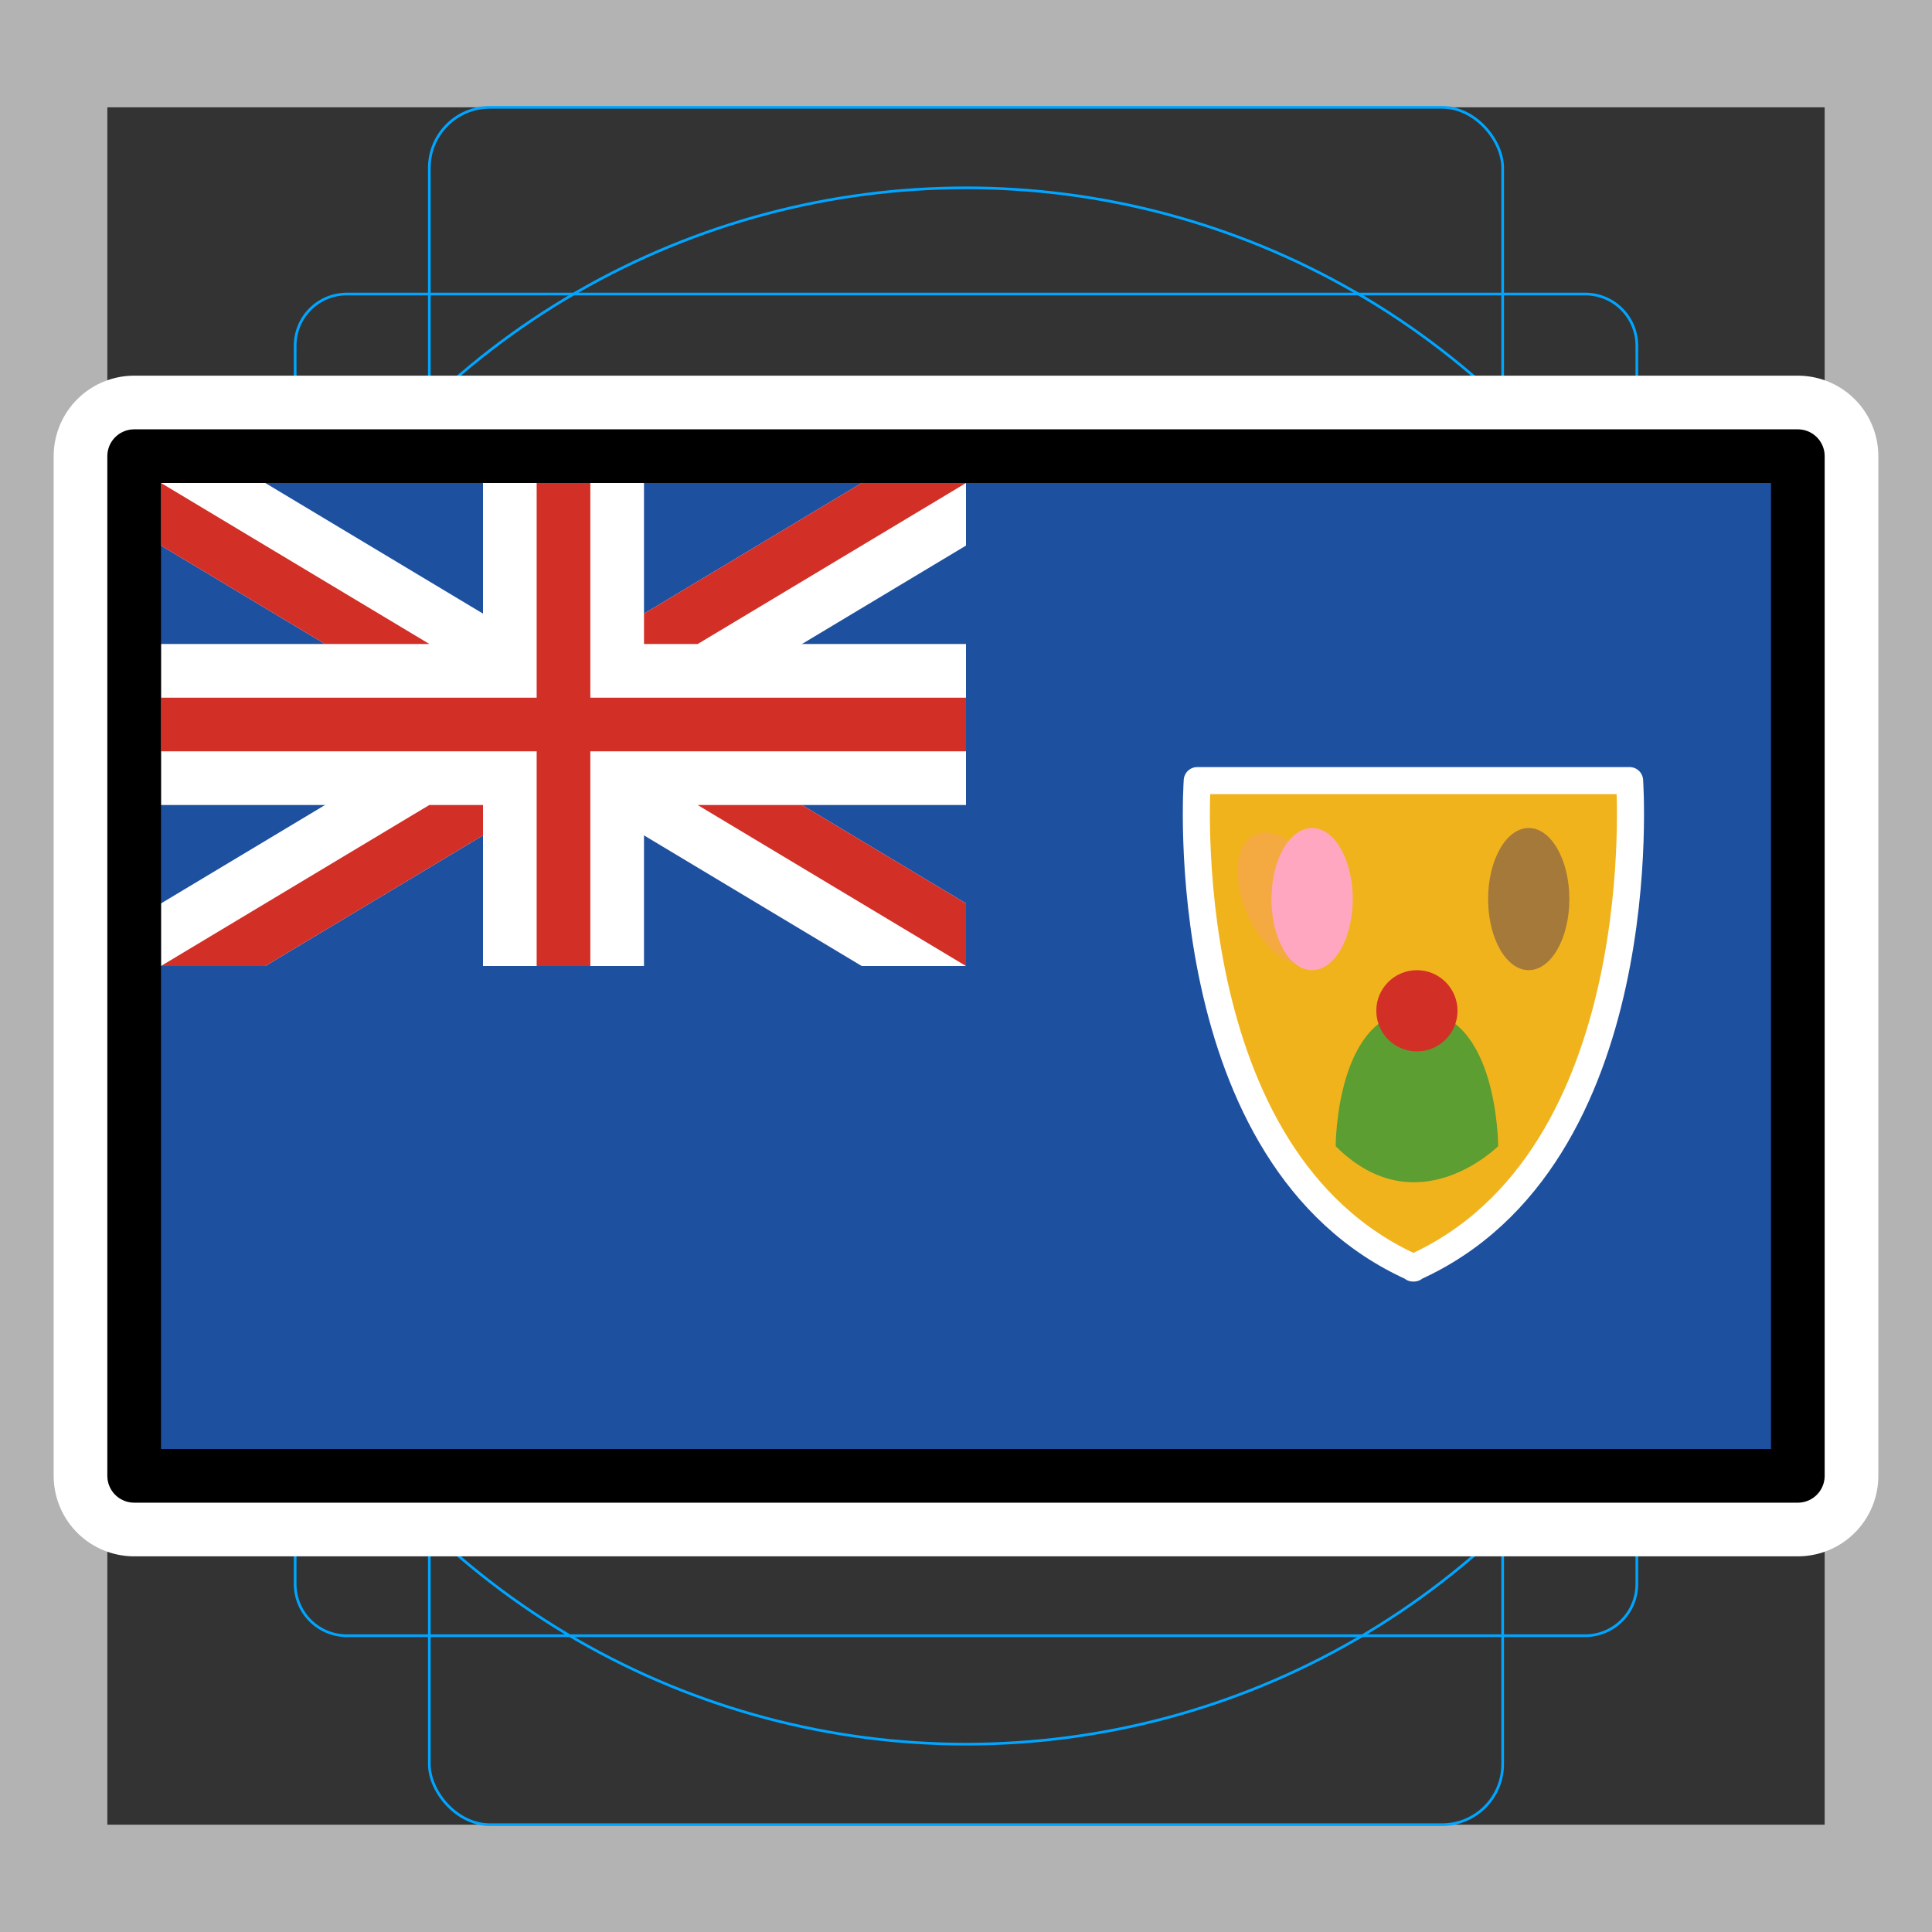 <svg viewBox="0 0 72 72" xmlns="http://www.w3.org/2000/svg">
  <rect x="0" y="0" width="72" height="72" fill="#333333" stroke="none"/>
  <path fill="#b3b3b3" d="M68 4v64H4V4h64m4-4H0v72h72V0z"/>
  <path fill="none" stroke="#00a5ff" stroke-miterlimit="10" stroke-width="0.1" d="M12.923 10.958h46.154A1.923 1.923 0 0161 12.881v46.154a1.923 1.923 0 01-1.923 1.923H12.923A1.923 1.923 0 0111 59.035V12.881a1.923 1.923 0 011.923-1.923z"/>
  <rect x="16" y="4" rx="2.254" ry="2.254" width="40" height="64" fill="none" stroke="#00a5ff" stroke-miterlimit="10" stroke-width="0.1"/>
  <rect x="16" y="4" rx="2.254" ry="2.254" width="40" height="64" transform="rotate(90 36 36)" fill="none" stroke="#00a5ff" stroke-miterlimit="10" stroke-width="0.1"/>
  <circle cx="36" cy="36" r="29" fill="none" stroke="#00a5ff" stroke-miterlimit="10" stroke-width="0.1"/>
  <path fill="none" stroke="#fff" stroke-linecap="round" stroke-linejoin="round" stroke-miterlimit="10" stroke-width="6" d="M5 17h62v38H5z"/>
  <path fill="#1e50a0" d="M5 17h62v38H5z"/>
  <path fill="#fff" d="M9.887 18H6v2.332L32.113 36H36v-2.332L9.887 18z"/>
  <path fill="#fff" d="M36 20.332V18h-3.887L6 33.668V36h3.887L36 20.332z"/>
  <path fill="#fff" d="M6 24h30v6H6z"/>
  <path fill="#fff" d="M18 18h6v18h-6z"/>
  <path fill="#d22f27" d="M20 18h2v18h-2z"/>
  <path fill="#d22f27" d="M6 26h30v2H6zm30 7.668L29.887 30H26l10 6v-2.332zM36 18h-3.887L24 22.868V24h2.001L36 18.001V18zM6 20.332L12.113 24h3.888l-10-6-.001.001v2.331zM6 36h3.887L18 31.132V30h-2L6 35.999V36z"/>
  <path fill="#f1b31c" stroke="#fff" stroke-linecap="round" stroke-linejoin="round" stroke-width="1.009" d="M60.73 29.091H44.618s-1.005 14.09 8.04 18.148v.016l.016-.008.017.008v-.016c9.045-4.057 8.039-18.148 8.039-18.148z"/>
  <path fill="#5c9e31" d="M49.777 42.714s0-5.045 3.027-5.045 3.028 5.045 3.028 5.045-3.028 3.028-6.055 0z"/>
  <circle cx="52.804" cy="37.669" r="1.009" fill="#d22f27" stroke="#d22f27" stroke-miterlimit="10" stroke-width="1.009"/>
  <ellipse cx="47.889" cy="33.506" rx="1.514" ry="2.649" transform="rotate(-25.087 47.89 33.506)" fill="#f4aa41"/>
  <ellipse cx="48.898" cy="33.506" rx="1.514" ry="2.649" fill="#ffa7c0"/>
  <ellipse cx="56.971" cy="33.506" rx="1.514" ry="2.649" fill="#a57939"/>
  <g>
    <path fill="none" stroke="#000" stroke-linecap="round" stroke-linejoin="round" stroke-width="2" d="M5 17h62v38H5z"/>
  </g>
</svg>
